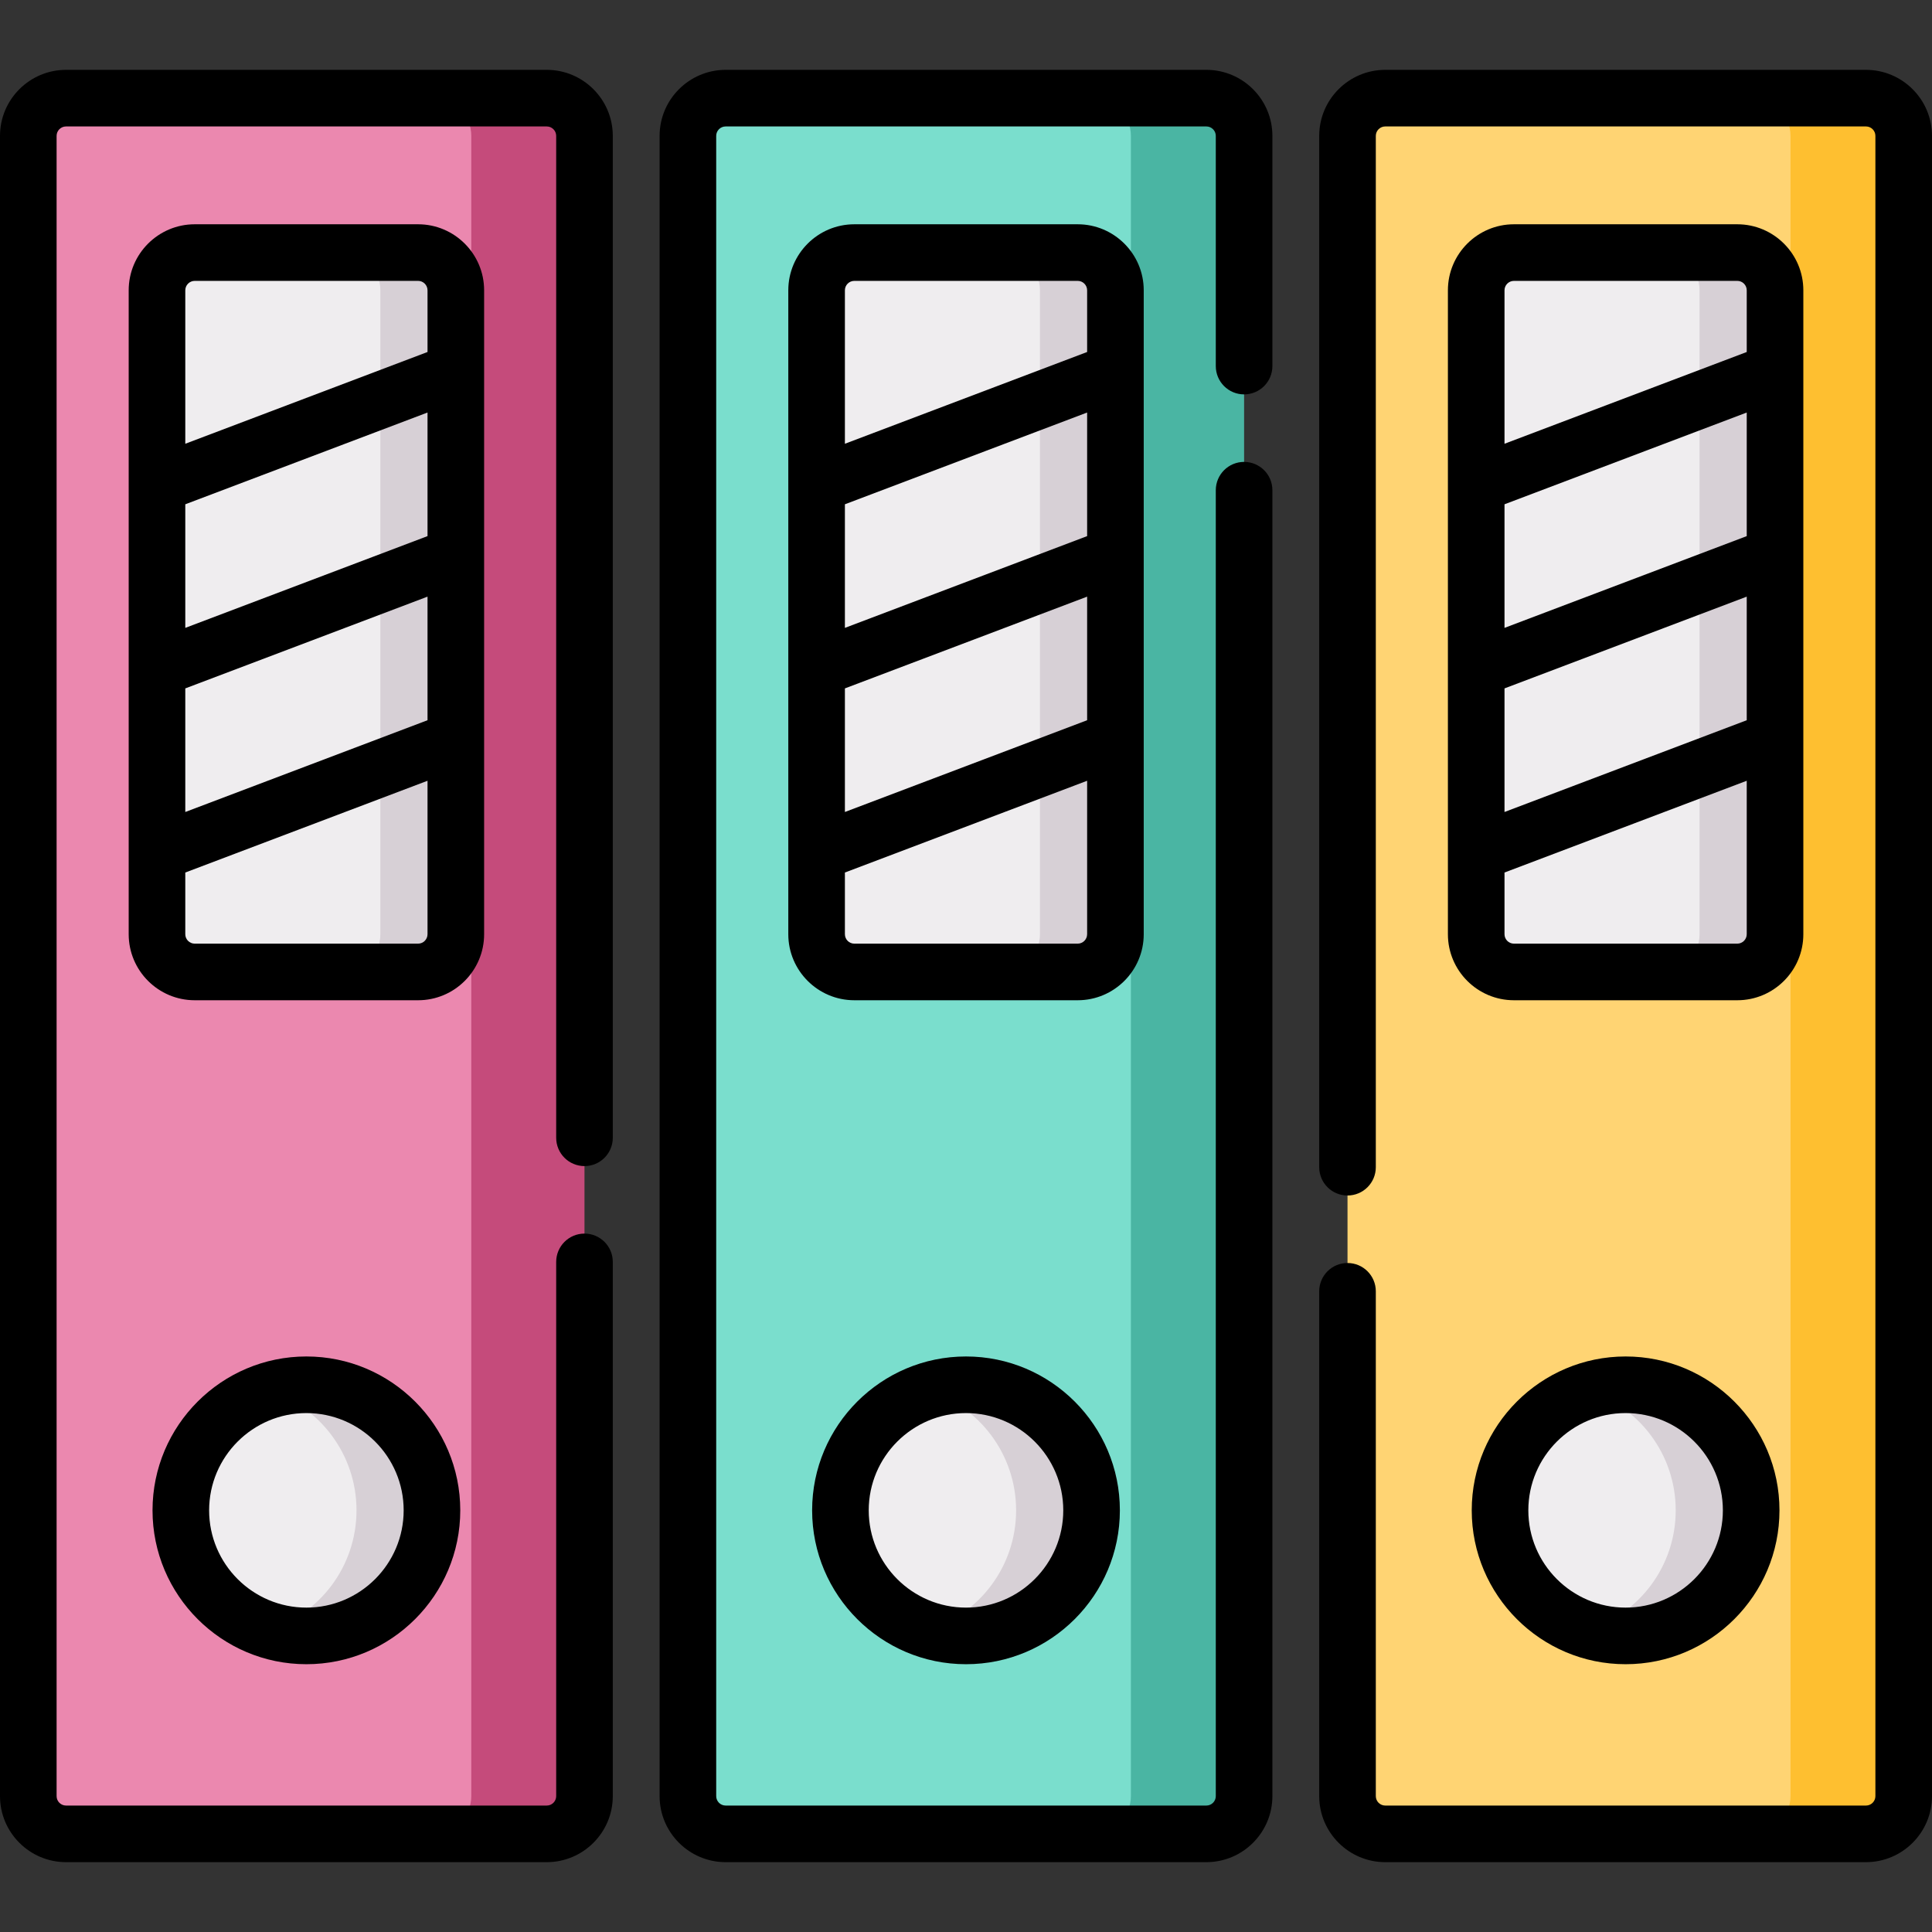 <?xml version="1.0"?>
<svg xmlns="http://www.w3.org/2000/svg" xmlns:xlink="http://www.w3.org/1999/xlink" xmlns:svgjs="http://svgjs.com/svgjs" version="1.1" width="512" height="512" x="0" y="0" viewBox="0 0 512 512" style="enable-background:new 0 0 512 512" xml:space="preserve" class=""><rect x="0" y="0" width="512" height="512" fill="#333333" stroke="none"/><g><g xmlns="http://www.w3.org/2000/svg"><g><path d="m134.895 485.99h-117.395c-5.523 0-10-4.477-10-10v-439.98c0-5.523 4.477-10 10-10h117.395c5.523 0 10 4.477 10 10v439.98c0 5.523-4.477 10-10 10z" fill="#eb88af" data-original="#fd8087" class=""/><path d="m144.895 26.01h-30c5.523 0 10 4.477 10 10v439.98c0 5.523-4.477 10-10 10h30c5.523 0 10-4.477 10-10v-439.98c0-5.523-4.477-10-10-10z" fill="#c54b7b" data-original="#fe646f" class=""/><path d="m100.798 257.577h-49.194c-5.523 0-10-4.477-10-10v-170.641c0-5.523 4.477-10 10-10h49.194c5.523 0 10 4.477 10 10v170.641c0 5.523-4.477 10-10 10z" fill="#efedef" data-original="#efedef"/><path d="m110.798 66.936h-20c5.523 0 10 4.477 10 10v170.641c0 5.523-4.477 10-10 10h20c5.523 0 10-4.477 10-10v-170.641c0-5.523-4.477-10-10-10z" fill="#d7d0d6" data-original="#d7d0d6" class=""/><path d="m309.698 485.99h-117.396c-5.523 0-10-4.477-10-10v-439.98c0-5.523 4.477-10 10-10h117.395c5.523 0 10 4.477 10 10v439.98c.001 5.523-4.477 10-9.999 10z" fill="#7adecd" data-original="#8ac9fe" class=""/><path d="m319.698 26.01h-30c5.523 0 10 4.477 10 10v439.98c0 5.523-4.477 10-10 10h30c5.523 0 10-4.477 10-10v-439.98c0-5.523-4.478-10-10-10z" fill="#4ab5a3" data-original="#60b7ff" class=""/><path d="m484.5 485.99h-117.395c-5.523 0-10-4.477-10-10v-439.98c0-5.523 4.477-10 10-10h117.395c5.523 0 10 4.477 10 10v439.98c0 5.523-4.477 10-10 10z" fill="#ffd473" data-original="#fed402" class=""/><path d="m494.5 26.01h-30c5.523 0 10 4.477 10 10v439.98c0 5.523-4.477 10-10 10h30c5.523 0 10-4.477 10-10v-439.98c0-5.523-4.477-10-10-10z" fill="#febf30" data-original="#fac600" class=""/><g fill="#efedef"><path d="m450.403 257.577h-49.194c-5.523 0-10-4.477-10-10v-170.641c0-5.523 4.477-10 10-10h49.194c5.523 0 10 4.477 10 10v170.641c0 5.523-4.477 10-10 10z" fill="#efedef" data-original="#efedef"/><path d="m104.475 400.256c0 18.379-4.899 33.278-23.278 33.278s-33.278-14.899-33.278-33.278 14.899-33.278 33.278-33.278 23.278 14.899 23.278 33.278z" fill="#efedef" data-original="#efedef"/><path d="m279.278 400.256c0 18.379-4.899 33.278-23.278 33.278s-33.278-14.899-33.278-33.278 14.899-33.278 33.278-33.278 23.278 14.899 23.278 33.278z" fill="#efedef" data-original="#efedef"/><path d="m275.6 257.577h-49.194c-5.523 0-10-4.477-10-10v-170.641c0-5.523 4.477-10 10-10h49.194c5.523 0 10 4.477 10 10v170.641c0 5.523-4.477 10-10 10z" fill="#efedef" data-original="#efedef"/></g><path d="m460.403 66.936h-20c5.523 0 10 4.477 10 10v170.641c0 5.523-4.477 10-10 10h20c5.523 0 10-4.477 10-10v-170.641c0-5.523-4.477-10-10-10z" fill="#d7d0d6" data-original="#d7d0d6" class=""/><path d="m285.6 66.936h-20c5.523 0 10 4.477 10 10v170.641c0 5.523-4.477 10-10 10h20c5.523 0 10-4.477 10-10v-170.641c0-5.523-4.477-10-10-10z" fill="#d7d0d6" data-original="#d7d0d6" class=""/><path d="m454.08 400.256c0 18.379-4.899 33.278-23.278 33.278s-33.278-14.899-33.278-33.278 14.899-33.278 33.278-33.278 23.278 14.899 23.278 33.278z" fill="#efedef" data-original="#efedef"/><path d="m430.802 366.978c-3.485 0-6.843.538-10 1.531 13.492 4.246 23.278 16.852 23.278 31.746s-9.786 27.501-23.278 31.747c3.157.993 6.515 1.531 10 1.531 18.379 0 33.278-14.899 33.278-33.278 0-18.378-14.899-33.277-33.278-33.277z" fill="#d7d0d6" data-original="#d7d0d6" class=""/><path d="m256 366.978c-3.485 0-6.844.538-10 1.531 13.492 4.246 23.278 16.852 23.278 31.746s-9.786 27.501-23.278 31.747c3.156.993 6.515 1.531 10 1.531 18.379 0 33.278-14.899 33.278-33.278 0-18.378-14.899-33.277-33.278-33.277z" fill="#d7d0d6" data-original="#d7d0d6" class=""/><path d="m81.198 366.978c-3.485 0-6.843.538-10 1.531 13.492 4.246 23.278 16.852 23.278 31.746s-9.786 27.501-23.278 31.747c3.157.993 6.515 1.531 10 1.531 18.379 0 33.278-14.899 33.278-33.278-.001-18.378-14.9-33.277-33.278-33.277z" fill="#d7d0d6" data-original="#d7d0d6" class=""/></g><g id="_x37__file_holder_2_"><path d="m494.5 18.51h-127.395c-9.649 0-17.5 7.851-17.5 17.5v273.31c0 4.142 3.358 7.5 7.5 7.5s7.5-3.358 7.5-7.5v-273.31c0-1.378 1.122-2.5 2.5-2.5h127.395c1.378 0 2.5 1.122 2.5 2.5v439.98c0 1.379-1.122 2.5-2.5 2.5h-127.395c-1.378 0-2.5-1.121-2.5-2.5v-133.782c0-4.142-3.358-7.5-7.5-7.5s-7.5 3.358-7.5 7.5v133.782c0 9.65 7.851 17.5 17.5 17.5h127.395c9.649 0 17.5-7.85 17.5-17.5v-439.98c0-9.649-7.851-17.5-17.5-17.5z" fill="#000000" data-original="#000000" class=""/><path d="m477.903 247.577v-170.641c0-9.649-7.851-17.5-17.5-17.5h-59.194c-9.649 0-17.5 7.851-17.5 17.5v170.641c0 9.649 7.851 17.5 17.5 17.5h59.194c9.649 0 17.5-7.851 17.5-17.5zm-15-105.5-64.194 24.318v-32.754l64.194-24.318zm-64.194 40.358 64.194-24.318v32.753l-64.194 24.318zm2.5-107.999h59.194c1.379 0 2.5 1.122 2.5 2.5v16.348l-64.194 24.318v-40.666c0-1.379 1.122-2.5 2.5-2.5zm59.194 175.641h-59.194c-1.378 0-2.5-1.122-2.5-2.5v-16.348l64.194-24.318v40.666c0 1.378-1.122 2.5-2.5 2.5z" fill="#000000" data-original="#000000" class=""/><path d="m430.802 359.478c-22.485 0-40.778 18.293-40.778 40.778s18.293 40.778 40.778 40.778 40.778-18.293 40.778-40.778c0-22.484-18.293-40.778-40.778-40.778zm0 66.556c-14.214 0-25.778-11.564-25.778-25.778s11.564-25.778 25.778-25.778 25.778 11.564 25.778 25.778-11.564 25.778-25.778 25.778z" fill="#000000" data-original="#000000" class=""/><path d="m319.698 18.51h-127.396c-9.649 0-17.5 7.851-17.5 17.5v439.98c0 9.65 7.851 17.5 17.5 17.5h127.396c9.649 0 17.5-7.85 17.5-17.5v-346.083c0-4.142-3.358-7.5-7.5-7.5s-7.5 3.358-7.5 7.5v346.083c0 1.379-1.122 2.5-2.5 2.5h-127.396c-1.378 0-2.5-1.121-2.5-2.5v-439.98c0-1.378 1.122-2.5 2.5-2.5h127.396c1.378 0 2.5 1.122 2.5 2.5v61.008c0 4.142 3.358 7.5 7.5 7.5s7.5-3.358 7.5-7.5v-61.008c0-9.649-7.851-17.5-17.5-17.5z" fill="#000000" data-original="#000000" class=""/><path d="m303.101 247.577v-170.641c0-9.649-7.851-17.5-17.5-17.5h-59.194c-9.649 0-17.5 7.851-17.5 17.5v170.641c0 9.649 7.851 17.5 17.5 17.5h59.194c9.649 0 17.5-7.851 17.5-17.5zm-15-105.5-64.194 24.318v-32.754l64.194-24.318zm-64.194 40.358 64.194-24.318v32.753l-64.194 24.318zm2.5-107.999h59.194c1.378 0 2.5 1.122 2.5 2.5v16.348l-64.194 24.318v-40.666c0-1.379 1.121-2.5 2.5-2.5zm59.194 175.641h-59.194c-1.378 0-2.5-1.122-2.5-2.5v-16.348l64.194-24.318v40.666c0 1.378-1.122 2.5-2.5 2.5z" fill="#000000" data-original="#000000" class=""/><path d="m256 359.478c-22.485 0-40.778 18.293-40.778 40.778s18.293 40.778 40.778 40.778 40.778-18.293 40.778-40.778c0-22.484-18.293-40.778-40.778-40.778zm0 66.556c-14.214 0-25.778-11.564-25.778-25.778s11.564-25.778 25.778-25.778 25.778 11.564 25.778 25.778-11.564 25.778-25.778 25.778z" fill="#000000" data-original="#000000" class=""/><path d="m144.895 18.51h-127.395c-9.649 0-17.5 7.851-17.5 17.5v439.98c0 9.65 7.851 17.5 17.5 17.5h127.395c9.649 0 17.5-7.85 17.5-17.5v-141.577c0-4.142-3.358-7.5-7.5-7.5s-7.5 3.358-7.5 7.5v141.577c0 1.379-1.122 2.5-2.5 2.5h-127.395c-1.378 0-2.5-1.121-2.5-2.5v-439.98c0-1.378 1.122-2.5 2.5-2.5h127.395c1.378 0 2.5 1.122 2.5 2.5v265.515c0 4.142 3.358 7.5 7.5 7.5s7.5-3.358 7.5-7.5v-265.515c0-9.649-7.851-17.5-17.5-17.5z" fill="#000000" data-original="#000000" class=""/><path d="m128.298 247.577v-170.641c0-9.649-7.851-17.5-17.5-17.5h-59.194c-9.649 0-17.5 7.851-17.5 17.5v170.641c0 9.649 7.851 17.5 17.5 17.5h59.194c9.649 0 17.5-7.851 17.5-17.5zm-15-105.5-64.194 24.318v-32.754l64.194-24.318zm-64.194 40.358 64.194-24.318v32.753l-64.194 24.318zm2.5-107.999h59.194c1.378 0 2.5 1.122 2.5 2.5v16.348l-64.194 24.318v-40.666c0-1.379 1.122-2.5 2.5-2.5zm59.194 175.641h-59.194c-1.378 0-2.5-1.122-2.5-2.5v-16.348l64.194-24.318v40.666c0 1.378-1.122 2.5-2.5 2.5z" fill="#000000" data-original="#000000" class=""/><path d="m81.198 359.478c-22.485 0-40.778 18.293-40.778 40.778s18.293 40.778 40.778 40.778 40.778-18.293 40.778-40.778c0-22.484-18.293-40.778-40.778-40.778zm0 66.556c-14.214 0-25.778-11.564-25.778-25.778s11.564-25.778 25.778-25.778 25.778 11.564 25.778 25.778-11.564 25.778-25.778 25.778z" fill="#000000" data-original="#000000" class=""/></g></g></g></svg>

